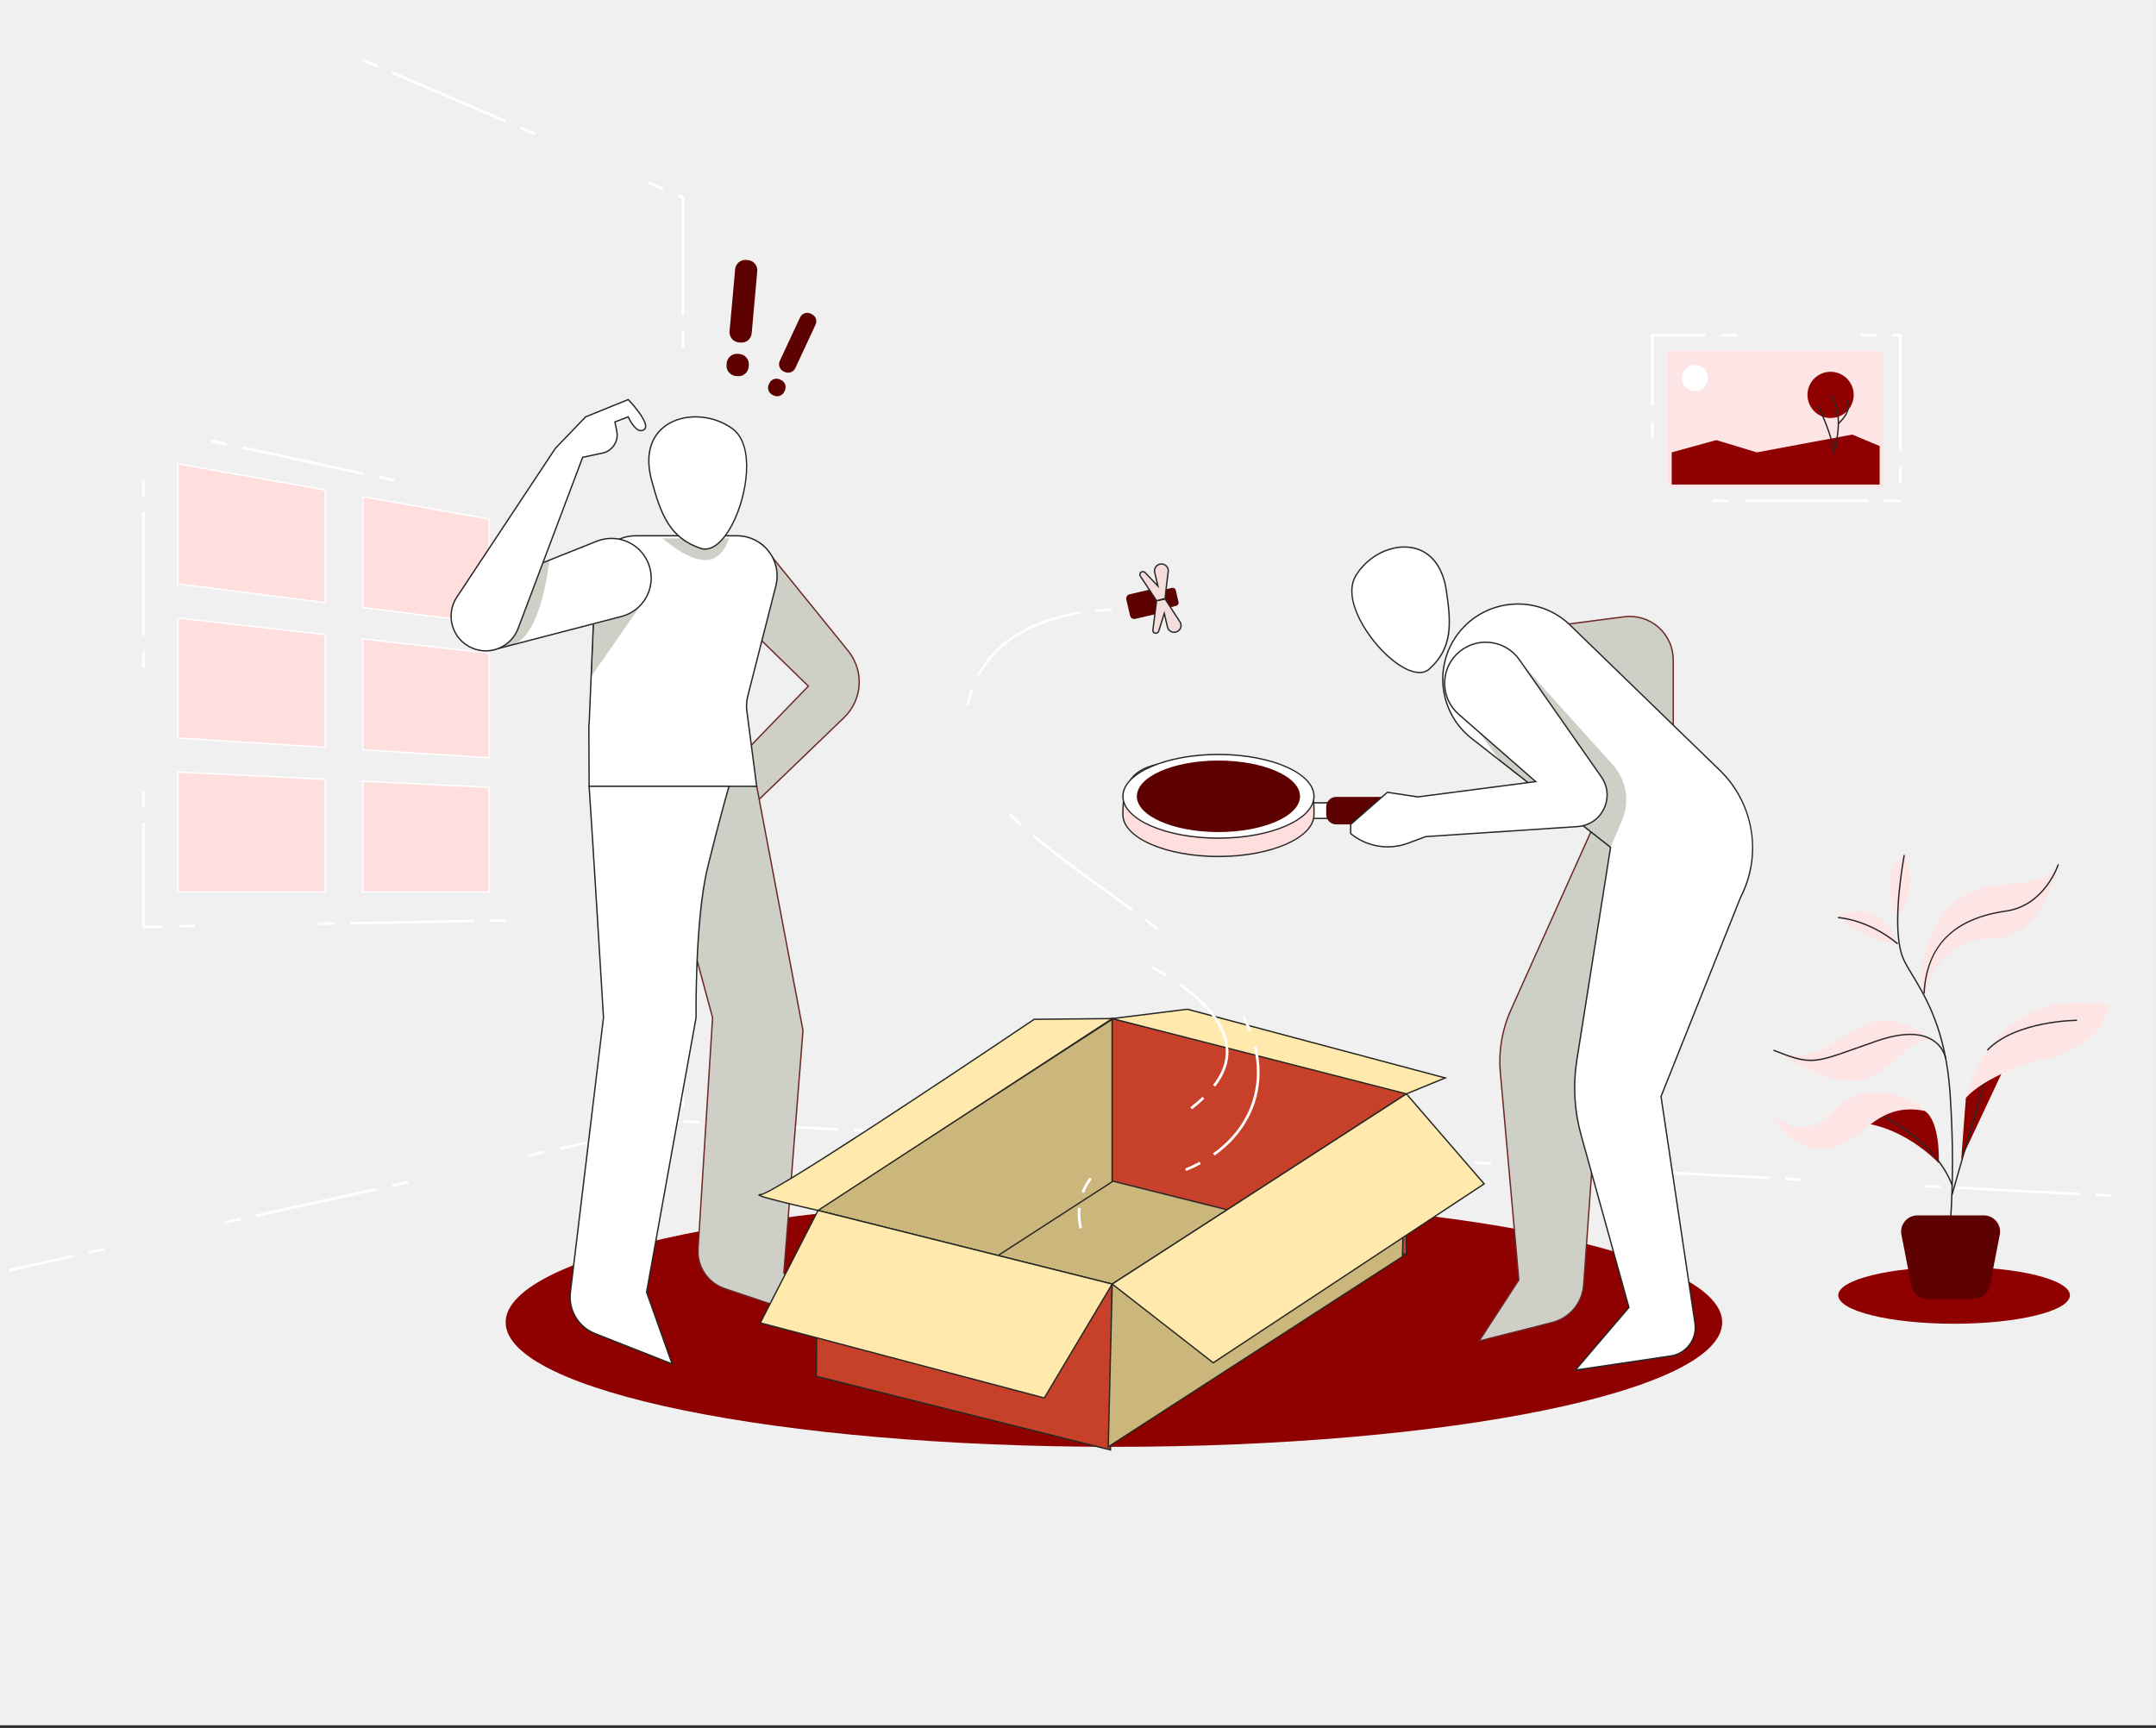<svg width="227" height="182" viewBox="0 0 227 182" fill="none" xmlns="http://www.w3.org/2000/svg">
<rect x="0" y="0" width="227" height="182" fill="#333333" stroke="none"/>
<g clip-path="url(#clip0_1630_14998)">
<path d="M226.999 181.672H0V-0H226.999V181.672Z" fill="#F0F0F0"/>
<path d="M217.936 136.398C217.936 138.053 212.476 139.394 205.741 139.394C199.006 139.394 193.546 138.053 193.546 136.398C193.546 134.743 199.006 133.401 205.741 133.401C212.476 133.401 217.936 134.743 217.936 136.398Z" fill="#8F0000"/>
<path d="M202.655 116.983C204.341 118.142 204.13 122.49 204.13 122.49C204.13 122.49 198.918 116.786 192.329 118.458C192.329 118.458 199.508 114.819 202.655 116.983Z" fill="#8F0000"/>
<path d="M205.479 124.84C203.29 119.102 195.629 116.387 195.552 116.361L195.597 116.228C195.675 116.254 203.399 118.99 205.61 124.79L205.479 124.84Z" fill="#262724"/>
<path d="M202.655 116.983C201.279 115.409 196.164 113.541 193.017 116.983C189.87 120.425 186.723 117.573 186.723 117.573C186.723 117.573 188.69 121.408 192.329 121.015C195.967 120.622 197.344 115.901 202.655 116.983Z" fill="#FDE5E5"/>
<path d="M213.491 107.173L206.491 122.096L206.982 115.606L213.491 107.173Z" fill="#8F0000"/>
<path d="M205.581 125.855L205.445 125.816L209.571 111.456L209.706 111.495L205.581 125.855Z" fill="#262724"/>
<path d="M222.029 105.87C222.029 105.87 221.833 109.902 215.44 111.475C209.048 113.049 206.982 115.606 206.982 115.606C206.982 115.606 209.442 103.509 222.029 105.87Z" fill="#FDE5E5"/>
<path d="M203.54 109.705C203.54 109.705 200.196 106.558 196.853 107.738C193.509 108.918 191.247 112.458 186.723 110.59C186.723 110.59 192.624 114.524 196.066 113.737C199.508 112.95 201.18 108.722 203.54 109.705Z" fill="#FDE5E5"/>
<path d="M202.655 104.886C201.573 102.428 203.245 96.133 206.981 94.167C210.719 92.2 215.145 93.97 216.718 91.02C216.718 91.02 215.178 98.789 210.03 98.789C203.539 98.789 202.655 104.886 202.655 104.886Z" fill="#FDE5E5"/>
<path d="M199.803 99.379C199.803 99.379 198.427 94.462 193.509 96.428C193.509 96.428 196.657 99.182 199.803 99.379Z" fill="#FDE5E5"/>
<path d="M199.803 96.625C199.803 96.625 197.541 92.003 200.491 90.036C200.491 90.036 202.261 92.986 199.803 96.625Z" fill="#FDE5E5"/>
<path d="M202.649 104.637L202.508 104.63C202.653 101.812 203.633 99.63 205.419 98.145C206.84 96.965 208.731 96.22 211.201 95.867C215.241 95.29 216.638 91.041 216.651 90.998L216.785 91.041C216.772 91.085 215.348 95.417 211.221 96.007C205.712 96.794 202.908 99.617 202.649 104.637Z" fill="#262724"/>
<path d="M205.38 129.185L205.24 129.17C205.245 129.113 205.823 123.374 205.239 115.021C204.784 108.49 202.688 105.026 201.3 102.733C200.899 102.069 200.552 101.496 200.327 100.981C199.516 99.112 199.536 95.302 200.384 90.253C200.406 90.131 200.418 90.054 200.421 90.029L200.561 90.044C200.559 90.07 200.545 90.15 200.523 90.277C199.679 95.299 199.655 99.08 200.458 100.925C200.677 101.431 201.022 102.001 201.422 102.66C202.815 104.965 204.922 108.446 205.38 115.011C205.964 123.378 205.385 129.128 205.38 129.185Z" fill="#262724"/>
<path d="M190.653 111.733C189.582 111.733 188.521 111.385 186.697 110.656L186.75 110.525C190.548 112.044 190.995 111.885 195.27 110.364C195.949 110.122 196.72 109.848 197.616 109.54C200.167 108.665 202.136 108.63 203.47 109.436C204.725 110.194 204.926 111.413 204.933 111.465L204.794 111.486C204.793 111.474 204.593 110.278 203.395 109.555C202.098 108.773 200.17 108.813 197.661 109.673C196.766 109.981 195.996 110.255 195.317 110.497C193.045 111.305 191.843 111.733 190.653 111.733Z" fill="#262724"/>
<path d="M199.758 99.433C196.571 96.825 193.537 96.697 193.507 96.696L193.512 96.554C193.542 96.555 196.621 96.684 199.848 99.324L199.758 99.433Z" fill="#262724"/>
<path d="M209.29 110.634L209.188 110.536C212.21 107.404 218.597 107.373 218.685 107.373V107.514C218.601 107.514 212.271 107.545 209.29 110.634Z" fill="#262724"/>
<path d="M207.829 136.771H202.918C202.1 136.771 201.396 136.191 201.24 135.388L200.197 130.02C199.992 128.965 200.8 127.985 201.875 127.985H208.872C209.947 127.985 210.755 128.965 210.551 130.02L209.507 135.388C209.351 136.191 208.647 136.771 207.829 136.771Z" fill="#5C0000"/>
<path d="M181.327 139.247C181.327 146.486 152.654 152.354 117.283 152.354C81.913 152.354 53.24 146.486 53.24 139.247C53.24 132.009 81.913 126.14 117.283 126.14C152.654 126.14 181.327 132.009 181.327 139.247Z" fill="#8F0000"/>
<path d="M34.251 63.463L18.732 61.482V48.847L34.251 51.6V63.463Z" fill="#FFDEDE"/>
<path d="M18.802 61.42L34.18 63.383V51.659L18.802 48.931V61.42ZM34.321 63.543L18.661 61.544V48.763L18.744 48.778L34.321 51.54V63.543Z" fill="white"/>
<path d="M51.494 65.664L38.199 63.966V52.3L51.494 54.658V65.664Z" fill="#FFDEDE"/>
<path d="M38.269 63.905L51.423 65.584V54.718L38.269 52.384V63.905ZM51.564 65.745L38.128 64.03V52.216L51.564 54.599V65.745Z" fill="white"/>
<path d="M34.25 78.696L18.732 77.706V65.071L34.25 66.834V78.696Z" fill="#FFDEDE"/>
<path d="M18.802 77.639L34.18 78.621V66.896L18.802 65.15V77.639ZM34.321 78.771L34.246 78.767L18.661 77.772V64.992L18.74 65.001L34.321 66.77V78.771Z" fill="white"/>
<path d="M51.493 79.797L38.199 78.949V67.281L51.493 68.791V79.797Z" fill="#FFDEDE"/>
<path d="M38.269 78.882L51.423 79.721V68.853L38.269 67.36V78.882ZM51.564 79.872L38.128 79.014V67.202L51.564 68.728V79.872Z" fill="white"/>
<path d="M34.25 93.93H18.732V81.295L34.25 82.067V93.93Z" fill="#FFDEDE"/>
<path d="M18.802 93.859H34.18V82.133L18.802 81.368V93.859ZM34.321 93.999H18.661V81.221L34.321 81.999V93.999Z" fill="white"/>
<path d="M51.493 93.929H38.199V82.262L51.493 82.924V93.929Z" fill="#FFDEDE"/>
<path d="M38.269 93.859H51.422V82.991L38.269 82.337V93.859ZM51.564 94H38.128V82.189L51.564 82.856V94Z" fill="white"/>
<path d="M39.698 7.105L38.143 6.436L38.255 6.177L39.81 6.845L39.698 7.105ZM53.176 12.897L41.253 7.772L41.365 7.514L53.288 12.638L53.176 12.897ZM56.287 14.233L54.731 13.566L54.843 13.306L56.398 13.975L56.287 14.233ZM69.764 20.027L68.209 19.358L68.321 19.099L69.876 19.767L69.764 20.027ZM72.051 33.191H71.769V20.888L71.32 20.695L71.431 20.436L72.051 20.702V33.191ZM72.051 36.576H71.769V34.884H72.051V36.576ZM72.051 51.247H71.769V49.553H72.051V51.247ZM72.051 65.916H71.769V52.939H72.051V65.916ZM72.051 69.302H71.769V67.61H72.051V69.302ZM72.051 83.972H71.769V82.279H72.051V83.972ZM72.051 98.642H71.769V85.665H72.051V98.642ZM72.051 102.028H71.769V100.335H72.051V102.028ZM72.051 116.698H71.769V115.005H72.051V116.698ZM58.971 121.089L58.91 120.814L71.582 118.014L71.642 118.289L58.971 121.089ZM55.665 121.82L55.604 121.544L57.257 121.179L57.318 121.454L55.665 121.82ZM41.341 124.986L41.28 124.71L42.933 124.345L42.993 124.621L41.341 124.986ZM27.016 128.151L26.955 127.876L39.627 125.075L39.688 125.351L27.016 128.151ZM23.711 128.882L23.65 128.606L25.302 128.241L25.363 128.517L23.711 128.882ZM9.386 132.047L9.325 131.772L10.978 131.406L11.039 131.682L9.386 132.047ZM0.966 133.908L0.905 133.633L7.672 132.137L7.733 132.413L0.966 133.908Z" fill="white"/>
<path d="M73.593 118.314L71.902 118.226L71.917 117.945L73.607 118.033L73.593 118.314ZM88.243 119.077L75.283 118.402L75.298 118.121L88.258 118.795L88.243 119.077ZM91.624 119.253L89.933 119.165L89.948 118.883L91.638 118.971L91.624 119.253ZM106.274 120.016L104.584 119.928L104.598 119.646L106.288 119.734L106.274 120.016ZM120.924 120.779L107.964 120.104L107.979 119.822L120.939 120.497L120.924 120.779ZM124.305 120.955L122.615 120.867L122.629 120.585L124.32 120.673L124.305 120.955ZM138.956 121.717L137.265 121.629L137.279 121.347L138.971 121.435L138.956 121.717ZM153.606 122.48L140.646 121.806L140.661 121.523L153.621 122.198L153.606 122.48ZM156.986 122.656L155.296 122.568L155.311 122.286L157.001 122.374L156.986 122.656ZM171.636 123.418L169.946 123.331L169.961 123.049L171.651 123.137L171.636 123.418ZM186.288 124.182L173.328 123.506L173.342 123.225L186.301 123.899L186.288 124.182ZM189.668 124.358L187.978 124.27L187.992 123.987L189.682 124.076L189.668 124.358ZM204.318 125.12L202.628 125.032L202.642 124.75L204.332 124.838L204.318 125.12ZM218.968 125.883L206.009 125.208L206.024 124.926L218.983 125.601L218.968 125.883ZM222.349 126.059L220.659 125.971L220.674 125.689L222.364 125.777L222.349 126.059Z" fill="white"/>
<path d="M154.562 67.087L171.006 64.949C173.744 64.594 176.172 66.726 176.172 69.487V79.344C176.172 80.802 174.991 81.984 173.533 81.984C172.159 81.984 171.015 80.93 170.902 79.561L170.217 72.005L156.835 74.124C155.438 74.638 153.892 73.894 153.421 72.481L152.751 70.469C152.271 69.03 153.1 67.485 154.562 67.087Z" fill="#CED0C8"/>
<path d="M170.279 71.923L170.287 71.998L170.972 79.554C171.08 80.877 172.206 81.913 173.533 81.913C174.949 81.913 176.101 80.761 176.101 79.344V69.488C176.101 68.192 175.543 66.958 174.569 66.103C173.595 65.247 172.3 64.853 171.014 65.019L154.576 67.157C153.89 67.345 153.326 67.794 152.99 68.421C152.653 69.05 152.591 69.769 152.817 70.447L153.489 72.459C153.709 73.124 154.18 73.658 154.811 73.962C155.442 74.265 156.153 74.3 156.81 74.058L170.279 71.923ZM173.533 82.054C172.132 82.054 170.946 80.961 170.832 79.567L170.153 72.085L156.846 74.194C156.165 74.445 155.416 74.409 154.749 74.088C154.083 73.768 153.588 73.205 153.353 72.504L152.683 70.491C152.445 69.777 152.51 69.018 152.866 68.355C153.222 67.691 153.817 67.216 154.544 67.019L154.554 67.017L170.996 64.88C172.322 64.708 173.657 65.114 174.663 65.997C175.666 66.879 176.242 68.15 176.242 69.488V79.344C176.242 80.838 175.027 82.054 173.533 82.054Z" fill="#6C2626"/>
<path d="M168.286 85.846L159.065 106.381C158.145 108.431 157.766 110.682 157.966 112.92L159.915 134.778L155.731 141.216L163.422 139.264C165.268 138.796 166.605 137.197 166.741 135.298L168.286 113.531L179.713 89.066L168.286 85.846Z" fill="#CED0C8"/>
<path d="M168.324 85.931L159.128 106.41C158.215 108.445 157.838 110.693 158.035 112.914L159.987 134.796L159.973 134.816L155.887 141.103L163.404 139.196C165.224 138.734 166.536 137.166 166.669 135.293L168.215 113.514L168.22 113.502L179.614 89.111L168.324 85.931ZM155.573 141.329L159.842 134.76L157.895 112.926C157.695 110.682 158.077 108.408 159 106.353L168.245 85.762L179.811 89.02L168.354 113.55L166.809 135.303C166.673 137.237 165.318 138.856 163.439 139.332L155.573 141.329Z" fill="#6C2626"/>
<path d="M152.285 62.2C151.328 55.74 144.928 56.908 142.735 60.651C140.54 64.394 148.025 72.655 150.479 70.46C152.93 68.266 152.801 65.685 152.285 62.2Z" fill="white"/>
<path d="M147.861 57.67C145.931 57.67 143.864 58.863 142.795 60.687C141.364 63.127 144.126 67.383 146.583 69.392C148.213 70.725 149.651 71.105 150.431 70.407C152.889 68.208 152.72 65.623 152.215 62.21C151.844 59.7 150.594 58.115 148.696 57.748C148.423 57.695 148.144 57.67 147.861 57.67ZM149.465 70.89C148.649 70.89 147.611 70.415 146.494 69.501C143.999 67.461 141.203 63.123 142.674 60.616C143.927 58.475 146.529 57.183 148.724 57.609C150.684 57.99 151.973 59.616 152.354 62.189C152.867 65.646 153.035 68.266 150.524 70.512C150.242 70.766 149.883 70.89 149.465 70.89Z" fill="#262724"/>
<path d="M143.252 86.186H136.338C136.203 86.186 136.093 86.076 136.093 85.94V84.788C136.093 84.651 136.203 84.541 136.338 84.541H143.252C143.387 84.541 143.497 84.651 143.497 84.788V85.94C143.497 86.076 143.387 86.186 143.252 86.186Z" fill="white"/>
<path d="M136.814 84.612C136.455 84.612 136.164 84.903 136.164 85.261V85.465C136.164 85.823 136.455 86.115 136.814 86.115H142.777C143.135 86.115 143.427 85.823 143.427 85.465V85.261C143.427 84.903 143.135 84.612 142.777 84.612H136.814ZM142.777 86.256H136.814C136.378 86.256 136.023 85.901 136.023 85.465V85.261C136.023 84.826 136.378 84.471 136.814 84.471H142.777C143.213 84.471 143.568 84.826 143.568 85.261V85.465C143.568 85.901 143.213 86.256 142.777 86.256Z" fill="#262724"/>
<path d="M138.347 85.785C138.347 88.22 133.843 90.193 128.287 90.193C122.731 90.193 118.226 88.22 118.226 85.785C118.226 80.696 120.48 80.052 128.367 80.052C138.507 80.052 138.347 83.352 138.347 85.785Z" fill="#FFDEDE"/>
<path d="M128.367 80.122C124.473 80.122 121.916 80.278 120.372 81.073C118.898 81.831 118.297 83.196 118.297 85.785C118.297 88.177 122.778 90.122 128.286 90.122C133.795 90.122 138.276 88.177 138.276 85.785V85.673C138.277 84.524 138.279 83.221 137.224 82.166C135.851 80.791 132.953 80.122 128.367 80.122ZM128.286 90.263C122.7 90.263 118.156 88.254 118.156 85.785C118.156 80.704 120.332 79.981 128.367 79.981C132.993 79.981 135.923 80.663 137.324 82.066C138.42 83.163 138.418 84.497 138.417 85.674V85.785C138.417 88.254 133.872 90.263 128.286 90.263Z" fill="#262724"/>
<path d="M138.347 83.853C138.347 86.288 133.842 88.261 128.286 88.261C122.73 88.261 118.227 86.288 118.227 83.853C118.227 81.419 122.73 79.447 128.286 79.447C133.842 79.447 138.347 81.419 138.347 83.853Z" fill="white"/>
<path d="M128.286 79.517C122.778 79.517 118.297 81.462 118.297 83.854C118.297 86.244 122.778 88.19 128.286 88.19C133.795 88.19 138.276 86.244 138.276 83.854C138.276 81.462 133.795 79.517 128.286 79.517ZM128.286 88.331C122.7 88.331 118.156 86.322 118.156 83.854C118.156 81.384 122.7 79.376 128.286 79.376C133.873 79.376 138.417 81.384 138.417 83.854C138.417 86.322 133.873 88.331 128.286 88.331Z" fill="#262724"/>
<path d="M136.877 83.854C136.877 85.932 133.031 87.617 128.286 87.617C123.543 87.617 119.696 85.932 119.696 83.854C119.696 81.775 123.543 80.09 128.286 80.09C133.031 80.09 136.877 81.775 136.877 83.854Z" fill="#5C0000"/>
<path d="M150.808 86.812H140.691C140.107 86.812 139.633 86.339 139.633 85.754V84.973C139.633 84.389 140.107 83.915 140.691 83.915H150.808C151.393 83.915 151.866 84.389 151.866 84.973V85.754C151.866 86.339 151.393 86.812 150.808 86.812Z" fill="#5C0000"/>
<path d="M153.016 67.47C150.978 70.891 151.799 75.293 154.933 77.749L169.572 89.227L166.021 111.625C165.604 114.26 165.756 116.954 166.47 119.526L171.504 137.675L165.87 144.274L175.903 142.788C177.562 142.542 178.706 140.997 178.458 139.339L174.883 115.463L183.263 94.486C185.552 90.023 184.656 84.587 181.055 81.095L165.154 65.675C161.452 62.294 155.58 63.162 153.016 67.47Z" fill="white"/>
<path d="M153.015 67.469L153.077 67.505C151.064 70.886 151.88 75.266 154.976 77.694L169.649 89.197L166.092 111.636C165.672 114.28 165.822 116.928 166.538 119.507L171.583 137.692L166.046 144.177L175.893 142.718C176.677 142.602 177.368 142.188 177.839 141.551C178.31 140.915 178.506 140.133 178.389 139.35L174.811 115.454L174.819 115.436L183.197 94.46C185.491 89.988 184.609 84.639 181.006 81.145L165.105 65.724C163.357 64.13 161.012 63.413 158.669 63.759C156.326 64.106 154.288 65.472 153.077 67.505L153.015 67.469ZM165.695 144.372L171.426 137.658L166.403 119.544C165.681 116.946 165.53 114.278 165.952 111.613L169.497 89.257L154.89 77.805C151.737 75.333 150.905 70.875 152.955 67.434L153.015 67.469L152.955 67.434C154.189 65.362 156.263 63.972 158.648 63.619C161.032 63.267 163.421 63.997 165.202 65.622L181.104 81.044C182.883 82.768 184.034 84.971 184.438 87.415C184.84 89.859 184.457 92.315 183.325 94.519L174.957 115.471L178.528 139.329C178.652 140.149 178.447 140.969 177.953 141.635C177.459 142.302 176.735 142.736 175.914 142.858L165.695 144.372Z" fill="#262724"/>
<path d="M169.601 89.159L157.719 79.844L155.709 77.075L158.86 68.372L169.807 80.534C171.243 82.13 171.623 84.414 170.782 86.389L169.601 89.159Z" fill="#CED0C8"/>
<path d="M169.573 89.227L157.87 80.052L157.718 79.844L169.601 89.159L169.573 89.227Z" fill="#262724"/>
<path d="M153.367 68.894C155.271 66.99 158.432 67.268 159.975 69.474L168.601 81.81C170.088 83.936 168.68 86.87 166.091 87.041L150.097 88.1L148.264 88.787C146.211 89.557 143.903 89.173 142.209 87.778V86.812L146.072 83.432L149.291 83.915L161.686 82.306L153.578 75.212C151.694 73.563 151.597 70.664 153.367 68.894Z" fill="white"/>
<path d="M142.28 87.745C143.946 89.101 146.227 89.475 148.24 88.721L150.091 88.029L166.087 86.971C167.276 86.892 168.295 86.204 168.811 85.128C169.326 84.053 169.227 82.827 168.544 81.85L159.918 69.514C159.194 68.48 158.058 67.823 156.801 67.713C155.545 67.602 154.31 68.051 153.418 68.943L153.368 68.894L153.418 68.943C152.575 69.786 152.133 70.905 152.173 72.096C152.212 73.286 152.728 74.374 153.624 75.159L161.85 82.355L149.291 83.986L146.094 83.507L142.28 86.844V87.745ZM146.117 89.246C144.696 89.246 143.291 88.76 142.165 87.832L142.139 87.811V86.78L146.05 83.358L149.292 83.844L161.521 82.255L153.532 75.265C152.606 74.454 152.073 73.331 152.032 72.1C151.991 70.871 152.447 69.714 153.318 68.844C154.24 67.921 155.514 67.458 156.813 67.572C158.112 67.686 159.286 68.364 160.033 69.433L168.659 81.769C169.372 82.789 169.476 84.067 168.938 85.189C168.4 86.311 167.337 87.03 166.096 87.112L150.111 88.169L148.29 88.853C147.586 89.117 146.849 89.246 146.117 89.246Z" fill="#262724"/>
<path d="M80.236 57.349L89.29 68.524C90.998 70.633 90.809 73.697 88.854 75.578L78.62 85.426L77.521 80.109L85.108 72.251L76.755 64.11L80.236 57.349Z" fill="#CED0C8"/>
<path d="M77.597 80.132L78.663 85.288L88.804 75.528C90.748 73.657 90.934 70.666 89.235 68.569L80.249 57.478L76.842 64.096L85.208 72.251L77.597 80.132ZM78.577 85.567L77.444 80.088L77.47 80.061L85.009 72.253L76.668 64.124L80.223 57.222L89.345 68.481C91.09 70.634 90.9 73.708 88.902 75.629L78.577 85.567Z" fill="#6C2626"/>
<path d="M79.672 82.798L84.544 108.507L82.528 134.049L86.897 139.258L76.307 135.697C74.532 135.1 73.379 133.386 73.497 131.517L75.026 107.163L68.144 81.706L79.672 82.798Z" fill="#CED0C8"/>
<path d="M68.239 81.786L75.097 107.157L75.097 107.168L73.567 131.522C73.452 133.356 74.588 135.044 76.329 135.63L86.682 139.111L82.455 134.073L84.473 108.511L79.612 82.864L68.239 81.786ZM87.111 139.405L76.284 135.764C74.482 135.158 73.307 133.41 73.427 131.513L74.955 107.171L68.05 81.627L79.731 82.733L79.74 82.785L84.615 108.504L84.615 108.514L82.6 134.026L87.111 139.405Z" fill="#6C2626"/>
<path d="M66.926 56.417H77.586C80.347 56.417 82.37 59.019 81.688 61.695L78.728 73.314C78.575 73.916 78.556 74.545 78.673 75.155L79.672 82.798H62.028L61.999 76.45C62.018 76.313 62.031 76.175 62.037 76.037L62.697 60.471C62.792 58.205 64.657 56.417 66.926 56.417Z" fill="white"/>
<path d="M62.098 82.728H79.591L78.602 75.164C78.485 74.552 78.505 73.905 78.659 73.297L81.619 61.678C81.939 60.423 81.666 59.117 80.871 58.095C80.077 57.073 78.879 56.488 77.585 56.488H66.926C64.688 56.488 62.861 58.238 62.766 60.474L62.107 76.041C62.101 76.181 62.088 76.321 62.069 76.46L62.098 82.728ZM79.752 82.869H61.958L61.928 76.451C61.948 76.306 61.96 76.17 61.966 76.035L62.625 60.468C62.724 58.157 64.612 56.346 66.926 56.346H77.585C78.923 56.346 80.162 56.952 80.984 58.009C81.805 59.066 82.086 60.416 81.756 61.713L78.796 73.331C78.647 73.919 78.628 74.546 78.742 75.142L79.752 82.869Z" fill="#262724"/>
<path d="M62.028 82.798C62.364 87.671 63.54 107.164 63.54 107.164L60.057 136.086C59.832 137.955 60.897 139.739 62.647 140.429L70.766 143.627L68.077 136.066L73.285 107.164C73.285 107.164 73.15 96.852 74.506 91.34C75.903 85.665 76.755 82.798 76.755 82.798H62.028Z" fill="white"/>
<path d="M62.103 82.869C62.442 87.809 63.599 106.966 63.61 107.159L60.127 136.095C59.906 137.931 60.953 139.686 62.673 140.363L70.647 143.505L68.004 136.072L68.008 136.053L73.216 107.151C73.214 107.061 73.095 96.781 74.437 91.324C75.684 86.26 76.505 83.4 76.661 82.869H62.103ZM70.884 143.749L62.621 140.495C60.842 139.794 59.758 137.977 59.987 136.078L63.47 107.155C63.458 106.973 62.289 87.621 61.957 82.803L61.952 82.728H76.849L76.822 82.819C76.814 82.847 75.955 85.749 74.574 91.357C73.237 96.797 73.355 107.06 73.357 107.163L68.15 136.06L70.884 143.749Z" fill="#262724"/>
<path d="M74.25 58.982C74.242 58.982 74.234 58.982 74.226 58.982C72.291 58.963 69.752 56.692 69.752 56.692H76.755C76.755 56.692 76.165 58.982 74.25 58.982Z" fill="#CED0C8"/>
<path d="M62.315 71.135L62.544 65.741L65.452 64.986C66.165 64.8 66.801 64.445 67.316 63.952L62.315 71.135Z" fill="#CED0C8"/>
<path d="M62.24 71.243L62.472 65.76L62.543 65.742L62.315 71.136L62.24 71.243Z" fill="#262724"/>
<path d="M68.614 50.608C66.825 44.03 73.434 42.468 77.099 45.129C80.764 47.79 77.063 58.823 73.799 57.751C70.536 56.68 69.579 54.157 68.614 50.608Z" fill="white"/>
<path d="M73.231 43.965C72.114 43.965 71.034 44.257 70.179 44.846C68.518 45.993 67.986 48.033 68.681 50.59C69.627 54.067 70.549 56.611 73.821 57.684C74.86 58.026 76.078 57.06 77.08 55.102C78.588 52.151 79.448 46.923 77.057 45.187C75.944 44.378 74.561 43.965 73.231 43.965ZM74.241 57.893C74.084 57.893 73.929 57.869 73.778 57.819C70.438 56.723 69.502 54.146 68.545 50.627C67.833 48.008 68.385 45.913 70.099 44.73C72.019 43.405 75.046 43.552 77.14 45.072C79.594 46.854 78.736 52.172 77.206 55.165C76.311 56.915 75.234 57.893 74.241 57.893Z" fill="#262724"/>
<path d="M62.833 56.991L51.236 61.622C49.606 62.273 48.967 64.244 49.904 65.728L51.654 68.498L65.434 64.917C67.734 64.32 69.073 61.928 68.381 59.655C67.669 57.315 65.106 56.083 62.833 56.991Z" fill="white"/>
<path d="M64.382 56.765C63.864 56.765 63.347 56.862 62.859 57.057L51.262 61.688C50.505 61.991 49.926 62.609 49.674 63.385C49.422 64.161 49.528 65.001 49.964 65.69L51.686 68.417L65.416 64.849C66.509 64.566 67.415 63.866 67.968 62.881C68.519 61.895 68.642 60.757 68.313 59.677C67.98 58.579 67.195 57.665 66.161 57.169C65.602 56.9 64.992 56.765 64.382 56.765ZM51.622 68.579L49.844 65.766C49.386 65.04 49.275 64.157 49.54 63.342C49.804 62.526 50.413 61.875 51.21 61.557L62.807 56.926L62.833 56.992L62.807 56.926C63.908 56.486 65.153 56.529 66.222 57.042C67.292 57.555 68.103 58.501 68.448 59.635C68.788 60.753 68.661 61.93 68.091 62.949C67.52 63.969 66.582 64.692 65.451 64.986L51.622 68.579Z" fill="#262724"/>
<path d="M51.516 68.516C51.494 68.516 51.498 68.51 51.565 68.489L51.578 68.51C51.554 68.514 51.529 68.516 51.516 68.516Z" fill="#D84F4F"/>
<path d="M51.686 68.417L51.553 68.207L49.786 63.096C49.809 63.046 49.833 62.997 49.858 62.95L57.065 59.37L57.839 59.062C57.752 59.851 56.97 66.295 54.41 67.71L51.686 68.417Z" fill="#CED0C8"/>
<path d="M51.578 68.51L51.565 68.488C51.585 68.482 51.611 68.474 51.643 68.465L51.654 68.498C51.654 68.498 51.616 68.504 51.578 68.51ZM51.643 68.465L51.553 68.206L51.687 68.416L54.41 67.709C54.231 67.808 54.043 67.882 53.845 67.929C52.479 68.247 51.88 68.398 51.643 68.465ZM49.787 63.095L49.754 63.001L49.858 62.949C49.833 62.996 49.809 63.045 49.787 63.095ZM57.066 59.37L57.848 58.982C57.848 58.982 57.845 59.009 57.839 59.061L57.066 59.37Z" fill="#262724"/>
<path d="M58.471 47.215L48.101 62.874C46.852 64.761 47.605 67.319 49.678 68.228C51.591 69.067 53.817 68.129 54.554 66.175L61.349 48.154L63.441 47.709C64.482 47.487 65.151 46.469 64.942 45.426L64.743 44.428L66.145 43.895C66.145 43.895 66.976 45.819 67.808 45.243C68.641 44.666 66.145 42.074 66.145 42.074L61.663 43.895L58.471 47.215Z" fill="white"/>
<path d="M58.526 47.259L48.16 62.914C47.576 63.795 47.412 64.884 47.711 65.898C48.01 66.913 48.737 67.738 49.706 68.163C50.613 68.561 51.616 68.569 52.53 68.184C53.443 67.799 54.138 67.077 54.488 66.15L61.297 48.094L63.426 47.641C64.424 47.427 65.074 46.44 64.873 45.44L64.662 44.383L66.183 43.806L66.209 43.867C66.214 43.88 66.742 45.087 67.348 45.26C67.496 45.302 67.633 45.278 67.768 45.184C67.849 45.129 67.894 45.048 67.905 44.939C67.983 44.163 66.378 42.424 66.126 42.158L61.703 43.956L58.526 47.259ZM51.141 68.608C50.635 68.608 50.13 68.504 49.649 68.293C48.642 67.851 47.886 66.993 47.576 65.938C47.265 64.883 47.435 63.753 48.042 62.836L58.416 47.17L58.42 47.166L61.622 43.836L66.162 41.991L66.195 42.025C66.274 42.107 68.135 44.052 68.046 44.953C68.031 45.104 67.964 45.221 67.848 45.301C67.679 45.417 67.498 45.449 67.309 45.395C66.717 45.226 66.228 44.245 66.108 43.986L64.824 44.473L65.012 45.412C65.227 46.488 64.529 47.55 63.456 47.778L61.402 48.215L54.62 66.2C54.257 67.163 53.533 67.914 52.584 68.313C52.118 68.51 51.63 68.608 51.141 68.608Z" fill="#262724"/>
<path d="M86.126 144.014L117.1 123.811L148.075 131.739L117.1 151.767L86.126 144.014Z" fill="#CBB77C"/>
<path d="M86.127 144.466L117.101 124.438V107.336L86.127 127.364V144.466Z" fill="#CBB77C"/>
<path d="M86.197 127.402V144.337L117.031 124.4V107.465L86.197 127.402ZM86.056 144.596V127.325L86.088 127.305L117.172 107.206V124.477L117.139 124.497L86.056 144.596Z" fill="#262724"/>
<path d="M116.92 152.68L85.945 144.927L86.127 127.462L117.101 135.214L116.92 152.68Z" fill="#C7412A"/>
<path d="M86.016 144.873L116.85 152.59L117.03 135.27L86.195 127.552L86.016 144.873ZM116.989 152.77L116.902 152.749L85.873 144.982L85.874 144.927L86.057 127.372L86.143 127.394L117.172 135.16L117.171 135.216L116.989 152.77Z" fill="#262724"/>
<path d="M148.076 132.115L117.1 124.362V107.26L148.076 115.012V132.115Z" fill="#C7412A"/>
<path d="M117.171 124.307L148.005 132.024V115.067L117.171 107.35V124.307ZM148.146 132.205L148.059 132.183L117.03 124.417V107.169L117.118 107.191L148.146 114.957V132.205Z" fill="#262724"/>
<path d="M116.686 152.354L147.661 132.326L148.076 115.187L117.101 135.215L116.686 152.354Z" fill="#CBB77C"/>
<path d="M117.171 135.253L116.76 152.222L147.591 132.287L148.003 115.318L117.171 135.253ZM116.612 152.486L116.615 152.352L117.032 135.176L117.063 135.155L148.15 115.055L148.147 115.188L147.73 132.365L147.699 132.385L116.612 152.486Z" fill="#262724"/>
<path d="M86.127 127.462L80.048 139.302L109.953 147.209L117.101 135.214L86.127 127.462Z" fill="#FFE9AC"/>
<path d="M80.151 139.257L109.918 147.128L116.992 135.26L86.164 127.544L80.151 139.257ZM109.985 147.291L109.934 147.278L79.946 139.348L86.089 127.38L86.144 127.393L117.21 135.169L109.985 147.291Z" fill="#262724"/>
<path d="M117.101 135.215L127.737 143.505L156.264 124.663L148.076 115.187L117.101 135.215Z" fill="#FFE9AC"/>
<path d="M117.222 135.22L127.74 143.418L156.157 124.649L148.063 115.279L117.222 135.22ZM127.734 143.592L116.98 135.209L117.063 135.155L148.09 115.094L156.369 124.678L127.734 143.592Z" fill="#262724"/>
<path d="M117.1 107.26L125.015 106.274L152.163 113.508L148.076 115.186L117.1 107.26Z" fill="#FFE9AC"/>
<path d="M117.479 107.284L148.07 115.112L151.943 113.523L125.009 106.346L117.479 107.284ZM148.081 115.261L116.723 107.235L125.019 106.203L125.032 106.206L152.384 113.494L148.081 115.261Z" fill="#262724"/>
<path d="M86.127 127.462C86.127 127.462 78.655 125.789 80.096 125.789C81.536 125.789 108.883 107.336 108.883 107.336L117.101 107.26L86.127 127.462Z" fill="#FFE9AC"/>
<path d="M80.09 125.86C80.766 126.14 84.017 126.917 86.112 127.387L116.86 107.332L108.904 107.406C107.555 108.317 81.534 125.86 80.096 125.86H80.09ZM86.14 127.538L86.111 127.531C86.095 127.528 84.532 127.177 82.992 126.802C79.818 126.028 79.83 125.916 79.841 125.817C79.851 125.726 79.967 125.718 80.096 125.718C81.218 125.718 99.39 113.656 108.843 107.277L108.86 107.265H108.881L117.342 107.187L86.14 127.538Z" fill="#262724"/>
<path d="M77.976 36.074L77.788 36.056C77.197 36.004 76.761 35.481 76.814 34.89L77.402 28.348C77.455 27.757 77.978 27.321 78.568 27.374L78.756 27.391C79.347 27.444 79.783 27.966 79.73 28.557L79.142 35.099C79.089 35.69 78.567 36.127 77.976 36.074Z" fill="#5C0000"/>
<path d="M77.659 39.608L77.471 39.591C76.88 39.538 76.444 39.016 76.497 38.425L76.514 38.237C76.567 37.646 77.089 37.21 77.68 37.263L77.868 37.28C78.459 37.333 78.895 37.855 78.842 38.446L78.825 38.634C78.772 39.225 78.25 39.661 77.659 39.608Z" fill="#5C0000"/>
<path d="M82.632 39.171L82.5 39.11C82.086 38.916 81.907 38.424 82.1 38.01L84.238 33.422C84.431 33.007 84.924 32.828 85.338 33.021L85.47 33.083C85.884 33.276 86.063 33.769 85.871 34.182L83.733 38.77C83.539 39.185 83.047 39.365 82.632 39.171Z" fill="#5C0000"/>
<path d="M81.477 41.65L81.345 41.589C80.931 41.395 80.752 40.903 80.944 40.488L81.006 40.357C81.199 39.942 81.692 39.763 82.106 39.956L82.238 40.017C82.652 40.211 82.831 40.703 82.638 41.118L82.577 41.249C82.384 41.664 81.891 41.843 81.477 41.65Z" fill="#5C0000"/>
<path d="M23.861 46.912L22.206 46.555L22.266 46.279L23.92 46.636L23.861 46.912ZM38.2 50.01L25.515 47.27L25.575 46.994L38.26 49.734L38.2 50.01ZM41.509 50.725L39.855 50.367L39.914 50.092L41.569 50.449L41.509 50.725ZM15.243 52.247H14.961V50.554H15.243V52.247ZM15.243 66.918H14.961V53.94H15.243V66.918ZM15.243 70.303H14.961V68.61H15.243V70.303ZM15.243 84.973H14.961V83.28H15.243V84.973ZM51.55 97.091L51.545 96.81L53.237 96.779L53.242 97.061L51.55 97.091ZM36.882 97.357L36.877 97.076L49.852 96.841L49.857 97.122L36.882 97.357ZM33.497 97.419L33.492 97.136L35.185 97.106L35.19 97.388L33.497 97.419ZM18.83 97.684L18.825 97.402L20.517 97.371L20.522 97.653L18.83 97.684ZM14.961 97.754V86.666H15.243V97.466L17.132 97.432L17.137 97.714L14.961 97.754Z" fill="white"/>
<path d="M115.368 64.454L115.342 64.173C115.896 64.123 116.468 64.088 117.04 64.07L117.049 64.352C116.482 64.369 115.917 64.403 115.368 64.454ZM103.148 71.151L102.9 71.018C105.285 66.581 110.064 64.962 113.653 64.385L113.698 64.664C110.172 65.23 105.479 66.816 103.148 71.151ZM102.032 74.287L101.755 74.231C101.871 73.663 102.023 73.109 102.209 72.583L102.475 72.677C102.293 73.19 102.144 73.732 102.032 74.287ZM107.44 87.005C107 86.61 106.584 86.218 106.201 85.841L106.398 85.64C106.779 86.014 107.192 86.403 107.629 86.795L107.44 87.005ZM119.121 95.919C118.316 95.332 117.503 94.745 116.69 94.158C113.956 92.185 111.129 90.146 108.722 88.12L108.903 87.903C111.303 89.923 114.125 91.959 116.855 93.929C117.668 94.516 118.482 95.104 119.287 95.691L119.121 95.919ZM121.836 97.942C121.413 97.62 120.971 97.286 120.483 96.924L120.652 96.697C121.14 97.061 121.583 97.394 122.007 97.719L121.836 97.942ZM131.498 108.642C131.299 108.134 131.063 107.623 130.794 107.122L131.043 106.989C131.317 107.499 131.557 108.021 131.761 108.54L131.498 108.642ZM127.882 121.684L127.719 121.454C130.696 119.337 132.335 116.299 132.335 112.898C132.335 112.022 132.225 111.126 132.006 110.236L132.279 110.168C132.504 111.081 132.618 111.999 132.618 112.898C132.618 116.392 130.936 119.512 127.882 121.684ZM124.889 123.316L124.782 123.055C125.307 122.84 125.817 122.599 126.298 122.338L126.432 122.586C125.942 122.852 125.423 123.097 124.889 123.316Z" fill="white"/>
<path d="M122.675 102.81C121.812 102.292 121.203 101.999 121.198 101.997L121.32 101.742C121.326 101.745 121.945 102.042 122.821 102.569L122.675 102.81ZM127.944 114.43L127.719 114.259C127.879 114.049 128.03 113.833 128.167 113.617C128.761 112.684 129.061 111.721 129.061 110.754C129.061 107.827 126.357 105.318 124.089 103.728L124.251 103.497C126.575 105.125 129.343 107.705 129.343 110.754C129.343 111.776 129.028 112.789 128.405 113.768C128.263 113.992 128.108 114.214 127.944 114.43ZM125.503 116.814L125.332 116.59C125.807 116.226 126.223 115.869 126.605 115.501L126.801 115.704C126.41 116.08 125.987 116.443 125.503 116.814ZM114.141 125.613L113.878 125.511C114.078 124.993 114.36 124.488 114.714 124.007L114.941 124.175C114.601 124.635 114.332 125.119 114.141 125.613ZM113.644 129.374C113.529 128.813 113.471 128.267 113.471 127.751C113.471 127.561 113.479 127.372 113.494 127.188L113.775 127.212C113.76 127.388 113.753 127.569 113.753 127.751C113.753 128.247 113.809 128.775 113.921 129.317L113.644 129.374Z" fill="white"/>
<path d="M121.485 64.008L121.193 62.758C121.151 62.579 121.262 62.401 121.441 62.359L123.393 61.903C123.572 61.861 123.75 61.972 123.792 62.151L124.084 63.402C124.126 63.58 124.015 63.759 123.836 63.8L121.884 64.257C121.706 64.298 121.527 64.187 121.485 64.008Z" fill="#5C0000"/>
<path d="M118.981 64.831L118.583 63.128C118.526 62.885 118.678 62.641 118.921 62.584L121.422 62.001C121.666 61.944 121.909 62.094 121.966 62.338L122.363 64.042C122.42 64.285 122.269 64.529 122.026 64.585L119.524 65.169C119.281 65.226 119.038 65.075 118.981 64.831Z" fill="#5C0000"/>
<path d="M122.688 63.075C122.707 63.155 123.619 64.545 124.237 65.481C124.508 65.891 124.278 66.445 123.789 66.56C123.399 66.651 123.011 66.415 122.922 66.035L122.584 64.587L121.998 66.462C121.955 66.6 121.821 66.69 121.675 66.682C121.497 66.67 121.366 66.518 121.385 66.344L121.775 63.26L122.688 63.075Z" fill="#F4DDDD"/>
<path d="M121.838 63.319L121.455 66.354C121.448 66.415 121.467 66.477 121.508 66.526C121.551 66.577 121.611 66.607 121.678 66.612C121.792 66.619 121.896 66.548 121.93 66.441L122.594 64.32L122.991 66.019C123.03 66.184 123.132 66.325 123.279 66.414C123.427 66.504 123.602 66.531 123.773 66.491C123.984 66.441 124.157 66.294 124.236 66.096C124.312 65.902 124.292 65.693 124.177 65.52C123.021 63.768 122.726 63.295 122.649 63.155L121.838 63.319ZM121.695 66.753C121.687 66.753 121.678 66.753 121.67 66.752C121.564 66.745 121.468 66.697 121.4 66.617C121.334 66.538 121.304 66.439 121.315 66.337L121.71 63.201L122.741 62.993L122.756 63.056C122.775 63.102 122.967 63.43 124.296 65.443C124.435 65.654 124.461 65.912 124.367 66.148C124.271 66.389 124.06 66.569 123.805 66.629C123.598 66.677 123.385 66.643 123.206 66.535C123.026 66.426 122.901 66.254 122.853 66.051L122.575 64.856L122.065 66.483C122.014 66.645 121.864 66.753 121.695 66.753Z" fill="#262724"/>
<path d="M122.676 63.02C122.658 62.94 122.86 61.29 122.999 60.178C123.061 59.689 122.609 59.294 122.12 59.409C121.731 59.499 121.487 59.882 121.576 60.263L121.913 61.711L120.557 60.289C120.458 60.185 120.297 60.162 120.17 60.235C120.016 60.324 119.967 60.519 120.061 60.666L121.775 63.259L122.676 63.02Z" fill="#F4DDDD"/>
<path d="M120.331 60.263C120.288 60.263 120.245 60.274 120.205 60.297C120.146 60.33 120.106 60.385 120.09 60.449C120.075 60.511 120.085 60.574 120.119 60.628L121.806 63.179L122.605 62.966C122.614 62.804 122.668 62.247 122.929 60.169C122.954 59.963 122.881 59.766 122.727 59.627C122.568 59.484 122.347 59.428 122.136 59.478C121.784 59.56 121.564 59.905 121.644 60.247L122.04 61.946L120.506 60.338C120.459 60.289 120.396 60.263 120.331 60.263ZM121.744 63.34L120.001 60.705C119.945 60.617 119.928 60.515 119.953 60.415C119.978 60.313 120.042 60.227 120.134 60.175C120.291 60.085 120.485 60.112 120.608 60.24L121.785 61.474L121.507 60.279C121.409 59.861 121.677 59.44 122.104 59.34C122.36 59.281 122.628 59.349 122.821 59.522C123.01 59.693 123.101 59.934 123.069 60.187C122.858 61.865 122.738 62.92 122.745 63.009L122.761 63.075L122.694 63.089L121.744 63.34Z" fill="#262724"/>
<path d="M182.915 35.433H181.223V35.152H182.915V35.433ZM197.585 35.433H195.892V35.152H197.585V35.433ZM174.125 42.724H173.843V35.152H179.53V35.433H174.125V42.724ZM174.125 46.109H173.843V44.417H174.125V46.109ZM200.215 47.473H199.933V35.433H199.278V35.152H200.215V47.473ZM200.215 50.858H199.933V49.166H200.215V50.858ZM182.019 52.887H180.326V52.605H182.019V52.887ZM196.688 52.887H183.711V52.605H196.688V52.887ZM200.073 52.887H198.381V52.605H200.073V52.887Z" fill="white"/>
<path d="M198.314 51.31H175.602V36.946H198.314V51.31Z" fill="#FDE5E5"/>
<path d="M176.01 51.025V47.636L180.703 46.343L184.974 47.636L195.026 45.763L197.905 46.973V51.025H176.01Z" fill="#8F0000"/>
<path d="M195.172 41.584C195.172 42.929 194.083 44.018 192.738 44.018C191.393 44.018 190.304 42.929 190.304 41.584C190.304 40.239 191.393 39.15 192.738 39.15C194.083 39.15 195.172 40.239 195.172 41.584Z" fill="#8F0000"/>
<path d="M193.113 47.87L193.051 47.568C192.501 44.854 191.351 42.847 191.339 42.827L191.461 42.757C191.472 42.776 192.55 44.655 193.125 47.239C193.725 44.714 193.582 42.925 192.679 41.624L192.796 41.544C193.758 42.931 193.883 44.846 193.189 47.571L193.113 47.87Z" fill="#262724"/>
<path d="M193.605 44.663L193.508 44.56C195.083 43.083 194.406 42.202 194.377 42.165L194.486 42.077C194.52 42.117 195.282 43.09 193.605 44.663Z" fill="#262724"/>
<path d="M179.829 39.809C179.829 40.567 179.214 41.182 178.456 41.182C177.698 41.182 177.084 40.567 177.084 39.809C177.084 39.052 177.698 38.437 178.456 38.437C179.214 38.437 179.829 39.052 179.829 39.809Z" fill="white"/>
</g>
<defs>
<clipPath id="clip0_1630_14998">
<rect width="227" height="181.672" fill="white"/>
</clipPath>
</defs>
</svg>
